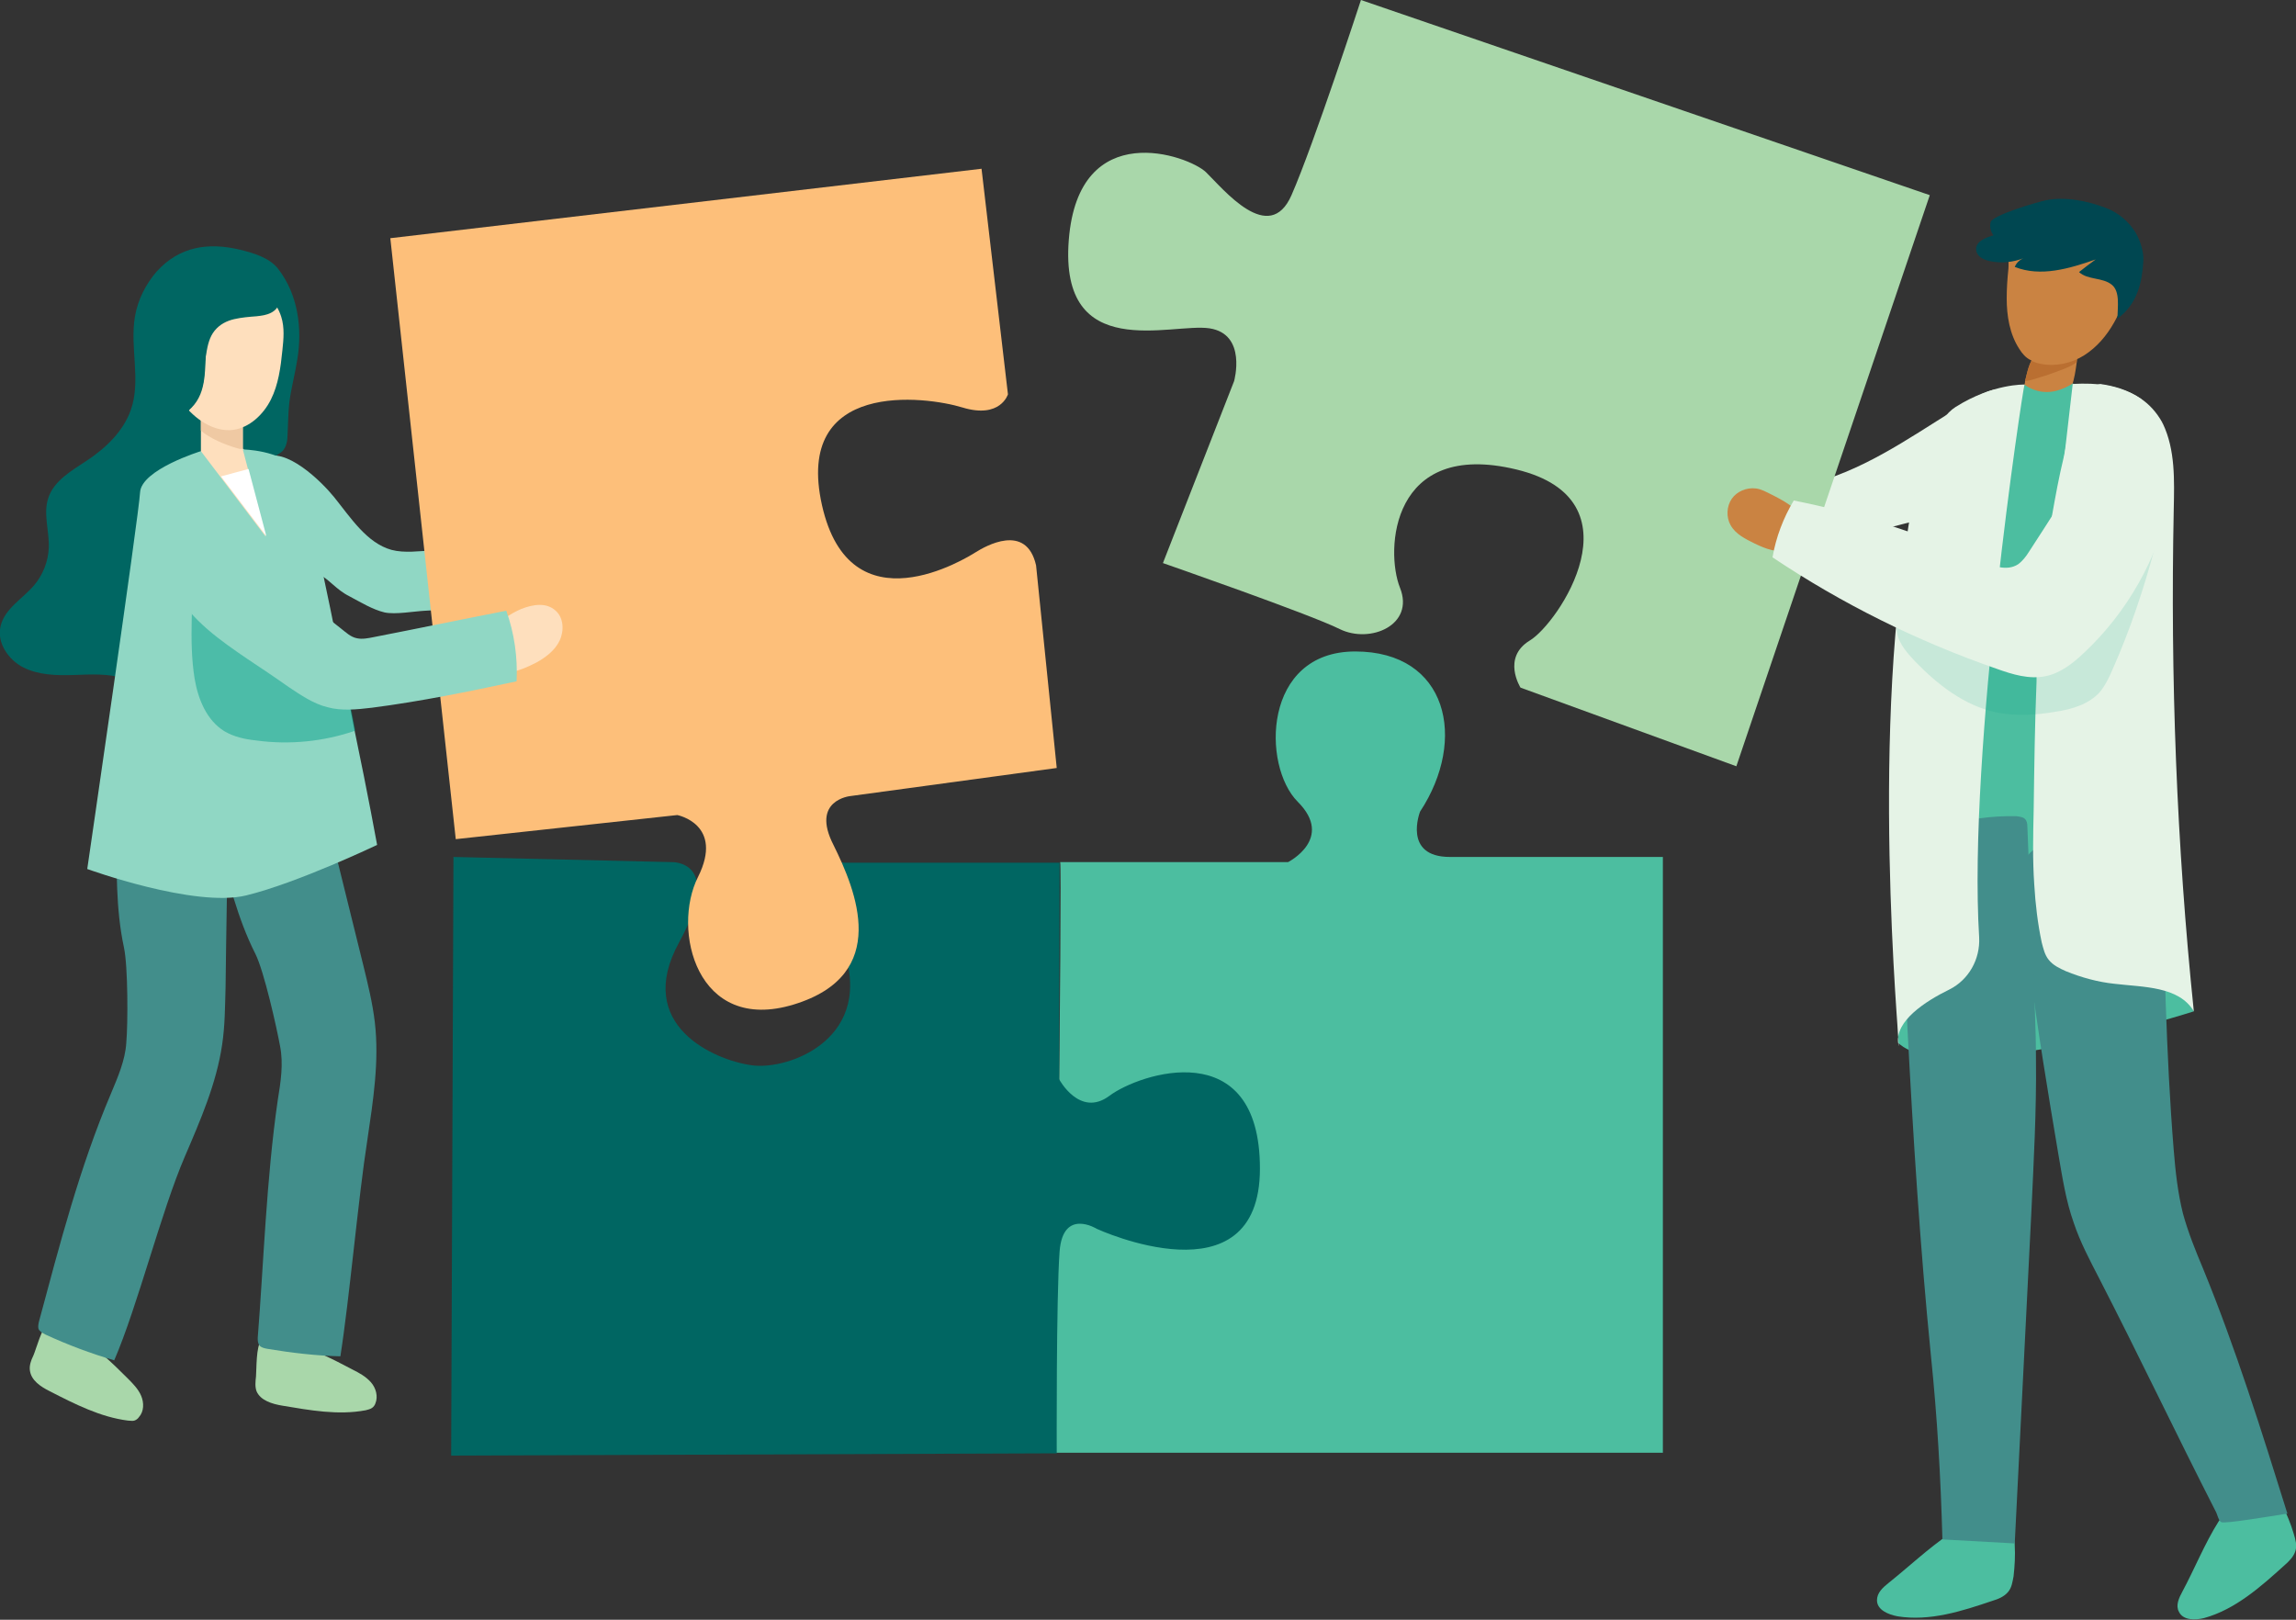 <?xml version="1.0" encoding="utf-8"?>
<!-- Generator: Adobe Illustrator 25.0.0, SVG Export Plug-In . SVG Version: 6.00 Build 0)  -->
<svg version="1.1" id="Layer_1" xmlns="http://www.w3.org/2000/svg" xmlns:xlink="http://www.w3.org/1999/xlink" x="0px" y="0px"
	 viewBox="0 0 400 282.2" style="enable-background:new 0 0 400 282.2;" xml:space="preserve">
<rect x="0" y="0" width="400" height="282.2" fill="#333333" stroke="none"/>
<style type="text/css">
	.st0{fill:#4CBEA0;}
	.st1{fill:#CA8342;}
	.st2{fill:#BA6F31;}
	.st3{fill:#004751;}
	.st4{fill:#90D7C4;}
	.st5{fill:#A9D7AA;}
	.st6{fill:#428E8B;}
	.st7{fill:#006662;}
	.st8{fill:#FEDFBD;}
	.st9{fill:#EFC9A3;}
	.st10{fill:#E5F3E6;}
	.st11{fill:#FDBF7A;}
	.st12{opacity:0.13;fill:#009D88;enable-background:new    ;}
	.st13{fill:#FFFFFF;}
	.st14{fill:none;}
	.st15{opacity:0.47;fill:#009D88;enable-background:new    ;}
</style>
<path class="st0" d="M349.2,68.1c0,0,7-2.6,13.2-1s2.3,6,2.3,6l-2.5,16.6l0.1,64.5l-23.1,0.3L338.9,87L349.2,68.1z"/>
<path class="st1" d="M361.9,61.8c0,0.1,0,0.1,0,0.2l0,0c0,0.3-0.1,0.7-0.1,1v0.1c-0.2,1.5-0.4,2.9-0.9,4.3c-0.1,0.3-0.2,0.7-0.5,0.9
	c-0.3,0.2-0.7,0.3-1.1,0.3c-0.9,0.1-1.9,0.1-2.8,0.2c-1.2,0.1-2.5,0.1-3.5-0.5c-0.1-0.1-0.3-0.2-0.4-0.3c-0.1-0.2,0-0.4,0-0.7
	c0.1-0.3,0.2-0.6,0.2-0.9l0,0c0.4-1.6,0.7-3.3,1.7-4.4c0.6-0.7,1.6-1.1,3.1-1.1c1.3,0,2.6,0.2,3.8,0.3c0.1,0,0.3,0,0.4,0.1
	C361.9,61.6,361.9,61.7,361.9,61.8z"/>
<path class="st2" d="M361.9,62c0,0.3-0.1,0.7-0.1,1v0.1c-0.9,0.7-2,1.1-3.1,1.5s-2.1,0.8-3.2,1.1c-0.9,0.3-1.8,0.6-2.7,0.7
	c0.4-1.6,0.7-3.3,1.7-4.4c0.6,0.1,1.3,0.1,1.9,0.1C358.3,62.1,360.1,62.1,361.9,62z"/>
<path class="st1" d="M349.6,52c0,3,0.5,6.2,2.2,8.8c0.5,0.8,1.1,1.5,1.9,1.9c0.6,0.4,1.3,0.6,1.9,0.7c2.5,0.5,5.3-0.1,7.5-1.5
	s3.9-3.4,5.2-5.7c2.1-3.7,3.2-8.1,2.1-12.3c-0.2-0.9-0.6-1.9-1.2-2.6c-0.7-0.8-1.7-1.3-2.7-1.8c-2.7-1.1-5.5-1.8-8.4-2.1
	c-0.9-0.1-1.7-0.1-2.5,0.1c-2.2,0.5-4.7,3-5.5,5.1c-0.4,1.3-0.1,2.9-0.2,4.2C349.7,48.7,349.6,50.3,349.6,52z"/>
<path class="st3" d="M346.8,38.7c-0.2,0.8,0,1.7,0.5,2.3c-1.5,0.4-3.3,1.2-3,2.7c0.2,1.1,1.4,1.6,2.4,1.8c1.9,0.4,4,0.2,5.8-0.5
	c-0.7,0.3-1.2,0.8-1.5,1.5c4.5,1.8,9.5,0.3,14.1-1.3c-1,0.7-2,1.5-2.9,2.2c1.5,1.4,4.1,0.9,5.7,2.2c1.5,1.2,1,3.9,1,5.9
	c3.6-2.6,4.3-6.6,4.5-10c0.1-1.6-0.5-3.5-1.3-4.9c-1.2-2-3.1-3.6-5.3-4.4c-3.1-1.2-7.1-2-10.4-1.3C354.9,35.2,347.1,37.5,346.8,38.7
	z"/>
<path class="st0" d="M352.7,67c0,0,1.5,1.3,3.9,1.3s4.5-1.5,4.5-1.5s-1,6.1-1,6.2s-6,1.3-6,1.3l-1.5-2.8l-0.5-0.9L352.7,67z"/>
<path class="st4" d="M58.2,86.6c2.9,3.6,5.7,8,10,9.2c2.3,0.6,4.8,0.2,7.2,0.1c4.2-0.3,8.4,0.2,12.5,1.4c0.4,2.3,0.6,4.6,0.7,7
	c-4.8,1.2-9.6,1.9-14.5,2.1c-2,0.1-5.2,0.7-7.1,0.3c-2.1-0.5-4.2-1.8-6.1-2.8c-2.4-1.2-3.4-2.9-5.7-4.1c-1-0.5-2-1.1-2.9-1.8
	c-0.9-0.9-1.6-2-2.2-3.1c-1.4-2.6-7.2-13.7-4.3-15.1C49.7,77.6,56.1,84,58.2,86.6z"/>
<path class="st5" d="M5.8,236.2c-0.4,0.8-0.7,1.7-0.6,2.5c0.2,1.8,1.9,2.9,3.5,3.7c4.3,2.2,8.8,4.5,13.6,5.1c0.4,0,0.8,0.1,1.1,0
	c0.3-0.1,0.6-0.3,0.8-0.6c0.9-1,0.9-2.5,0.4-3.7s-1.5-2.2-2.4-3.1c-2.7-2.7-5.5-5.4-8.8-7.4c-1-0.6-3.8-2.5-5-2
	C7.3,231.1,6.3,235.1,5.8,236.2z"/>
<path class="st5" d="M44.6,239.8c-0.1,0.9-0.2,1.8,0.1,2.6c0.7,1.6,2.7,2.2,4.5,2.5c4.8,0.8,9.7,1.7,14.5,0.8
	c0.4-0.1,0.8-0.2,1.1-0.4c0.3-0.2,0.5-0.5,0.6-0.8c0.5-1.2,0.1-2.7-0.8-3.7s-2-1.6-3.2-2.2c-3.4-1.8-6.9-3.6-10.6-4.5
	c-1.1-0.3-4.4-1.3-5.3-0.5C44.6,234.5,44.7,238.6,44.6,239.8z"/>
<path class="st6" d="M21.6,165.1c0.7,3.3,0.7,13.2,0.4,16.6c-0.2,3.1-1.5,6-2.7,8.9c-5.4,12.7-8.9,26.2-12.5,39.6
	c-0.1,0.4-0.2,0.9-0.1,1.3c0.2,0.5,0.7,0.7,1.2,1c3.9,1.8,7.9,3.3,12,4.5c4.1-9.5,8.2-26,12.3-35.5c2.7-6.3,5.5-12.7,6.5-19.5
	c0.5-3.3,0.5-6.7,0.6-10.1c0.1-9.3,0.3-18.6,0.4-27.9c0-1.7,0-3.5-1.1-4.8c-0.8-1-2.1-1.5-3.2-1.9c-2.9-1.1-5.9-2.1-9-1.8
	c-6,0.6-6.3,4.5-6.2,9.2C20.4,151.5,20.1,158.1,21.6,165.1z"/>
<path class="st6" d="M44.5,166.2c1.5,3,3.7,12.8,4.3,16.1c0.6,3.1,0.1,6.2-0.4,9.3c-2,13.7-2.5,29-3.5,41.5c0,0.4,0,0.9,0.3,1.3
	c0.3,0.4,0.9,0.5,1.4,0.6c4.2,0.7,8.5,1.2,12.7,1.3c1.6-10.2,3.1-27.5,4.7-37.7c1-6.8,2.1-13.7,1.3-20.5c-0.4-3.4-1.2-6.6-2-9.9
	c-2.2-9-4.5-18.1-6.7-27.1c-0.4-1.6-0.9-3.4-2.3-4.4c-1-0.7-2.4-0.9-3.6-1c-3.1-0.3-6.3-0.6-9.2,0.5c-5.7,2.1-5,5.9-3.7,10.4
	C39.9,153.4,41.3,159.9,44.5,166.2z"/>
<path class="st7" d="M23.5,55.2c-0.9,5.4,1.1,11-0.7,16.2c-1.3,3.7-4.3,6.6-7.6,8.8c-2.7,1.8-5.8,3.5-6.8,6.6
	c-0.9,2.7,0.2,5.7,0.1,8.6c-0.1,2.4-1,4.7-2.5,6.5c-2,2.4-5.2,4.1-5.9,7.2c-0.7,2.9,1.4,5.9,4,7.2c2.6,1.3,5.7,1.4,8.7,1.3
	s6-0.3,8.8,0.6c2.5,0.8,4.9,2.4,7.5,2c2-0.3,3.7-1.7,4.8-3.5c1-1.8,1.5-3.8,1.8-5.8c0.3-1.9,0.5-3.8,1.7-5.3c1-1.3,2.4-2.1,3.7-3.1
	c3.1-2.5,5-6.5,5-10.5c0-2.2-0.6-4.4-0.6-6.6s0.6-4.6,2.4-5.9c0.4-0.3,0.9-0.5,1.3-0.9c0.7-0.7,0.9-1.9,0.9-2.9
	c0.1-1.8,0.1-3.7,0.3-5.5c0.3-2.5,1-5,1.4-7.6c0.9-5.4,0.1-11.3-3.3-15.7c-1.5-2-4.3-2.8-6.7-3.4c-5.5-1.3-10.5-0.6-14.5,3.8
	C25.4,49.5,24,52.2,23.5,55.2z"/>
<path class="st8" d="M42.3,70.2v8.4c0,1.6-1.3,2.9-2.9,2.9H38c-1.6,0-3-1.3-3-2.9v-8.4H42.3z"/>
<path class="st9" d="M42.3,74.4v4c-2.4-0.7-4.7-1.5-6.7-2.9c-0.2-0.2-0.4-0.3-0.6-0.5v-2.3c0.6,0.3,1.6,0.9,1.9,1
	C38.7,74.2,40.5,74.3,42.3,74.4z"/>
<polygon class="st8" points="29.1,83.3 36.1,78.4 42.4,78.2 48.5,88.7 49.6,96 41.1,97.6 "/>
<path class="st0" d="M382.2,176.2c0,0-42.8,13.7-51.5,5.5l-0.2-21.9l15-14.2l21.4-1.5L382.2,176.2z"/>
<path class="st0" d="M329,275.8c-1,0.8-2,1.7-2,3c0,1.7,2,2.5,3.6,2.8c5.6,0.9,11.2-0.9,16.5-2.7c1-0.3,2-0.7,2.7-1.5s0.8-1.8,1-2.8
	c0.2-1.8,0.3-3.6,0.2-5.4c0-0.3,0-0.6-0.2-0.9c-1.7-2.6-8.7-2.6-11.1-1.1C336,269.7,332.5,273,329,275.8z"/>
<path class="st0" d="M380.2,277.3c-0.6,1.1-1.2,2.4-0.6,3.5c0.7,1.5,2.8,1.5,4.4,1.1c5.4-1.5,9.8-5.4,14-9.2
	c0.8-0.7,1.6-1.5,1.9-2.5s0-2-0.3-3c-0.5-1.7-1.2-3.4-2-5c-0.1-0.3-0.3-0.6-0.6-0.7c-2.6-1.7-9,1.2-10.5,3.6
	C384.1,268.9,382.3,273.4,380.2,277.3z"/>
<path class="st6" d="M358.6,201.1c0.7,4,1.3,8.1,2.7,12c1.1,3.3,2.8,6.5,4.4,9.6c7,13.6,13.4,27.1,20.3,40.6c0.3,0.5,0.5,1.7,1,1.9
	c0.5,0.3,8.4-1,11.5-1.5c-4.5-14.4-9-28.8-14.7-42.7c-1.3-3.1-2.6-6.3-3.5-9.6c-0.9-3.6-1.3-7.3-1.6-11c-0.7-8.6-1.1-17.1-1.4-25.7
	c-0.2-6.4-0.2-12.9-1.7-19.1c-0.5-1.9-1.1-3.8-2.4-5.3c-1-1.1-2.4-1.9-3.8-2.5c-2.9-1.3-6.1-2.3-9.3-2c-3.7,0.3-7.9,2.6-8.2,6.5
	c-0.4,5.2,1.1,11.1,1.7,16.3C355,179.6,356.8,190.4,358.6,201.1z"/>
<path class="st6" d="M338.4,268.2c3.7,0.2,8.9,0.5,12.6,0.7c1-19.3,1.9-38.5,2.9-57.8c0.4-8.8,0.9-17.6,0.8-26.4
	c0-5.5-0.3-11-0.5-16.6c-0.3-8-0.7-16-1-24.1c0-0.5-0.1-1-0.4-1.3c-0.4-0.4-0.9-0.4-1.5-0.5c-4.3-0.1-8.6,0.5-12.8,1.8
	c-4.6,1.4-6,1.9-6.2,6.6c-0.5,9.5-0.4,18.9,0,28.4c1,19.1,2.2,38.2,4.1,57.2C337.5,246.9,338.1,257.3,338.4,268.2z"/>
<path class="st10" d="M343.5,69.6c-8.3,4.9-16.2,10.9-25.4,13.9c-8.9,2.9-18.5,2.7-27.6,4.7c-0.4,0.1-0.9,0.2-1.1,0.5
	c-0.3,0.3-0.4,0.8-0.4,1.3c-0.1,3.1,1.9,6.2,4.8,7.3c1.8,0.7,3.7,0.7,5.6,0.6c7.8-0.4,15.5-2.3,23.1-4.3c4.1-1,8.1-2.1,12.2-3.1
	c1.6-0.4,3.3-0.9,4.8-1.7c2.4-1.3,4.1-3.6,5.5-5.9c2.2-3.4,4.2-7.2,4.8-11.3C350.7,66.2,346.9,67.6,343.5,69.6z"/>
<path class="st0" d="M184.7,150.2h39.7c0,0,8.1-4.1,1.7-10.5c-6.3-6.3-6.1-26.2,10-26.2s19.6,15.3,11.3,27.9c0,0-3.1,7.9,5.2,7.9
	s37.1,0,37.1,0v103.8h-106C183.8,253.1,185.1,150.6,184.7,150.2z"/>
<path class="st7" d="M184.1,253.2l-105.5,0.4L79,149.3l38,0.9c0,0,9.2-0.4,1.3,14s6.1,20.5,12.7,21.4c6.5,0.9,21.8-4.8,15.7-20.9
	s0.4-14.4,0.4-14.4h37.5l-0.1,37.7c0,0,3.6,6.8,8.8,2.9s26.2-10.9,26.2,12.7s-28.4,10.5-28.4,10.5s-5.9-3.7-6.5,3.9
	C184,226,184.1,253.2,184.1,253.2z"/>
<path class="st11" d="M79.4,146.2L68,41.5l103-12.1l4.6,39.3c0,0-1.3,4.3-7.9,2.3c-6.5-2-29.4-4.9-24.5,17s25.2,9.2,26.8,8.2
	s8.8-5.2,10.5,2.3l3.6,35.3l-36,4.9c0,0-6.9,0.7-2.9,8.5c3.9,7.9,10.1,22.6-6.9,27.8s-21.3-13.1-16.7-22.2
	c4.6-9.2-3.6-10.8-3.6-10.8L79.4,146.2z"/>
<path class="st5" d="M237.1,0l99.1,34l-33.7,99.5l-37.6-13.7c0,0-3.3-5.2,1.6-8.2c4.9-2.9,19.6-24.5-2.3-29.8s-22.9,14.1-20.3,20.6
	c2.6,6.5-5.2,9.8-10.5,7.2c-5.2-2.6-30.8-11.5-30.8-11.5L215,66.4c0,0,2.3-8.2-4.3-9.2s-26.2,6.2-24.5-15.4s20.9-14.7,23.9-11.8
	s11,12.9,14.9,4S237.1,0,237.1,0z"/>
<path class="st1" d="M314.2,90.4c-1.3-2-3.5-3.2-5.7-4.3c-0.8-0.4-1.7-0.9-2.6-1c-1.6-0.2-3.3,0.5-4.2,1.8c-0.9,1.3-1,3.2-0.2,4.6
	c0.9,1.6,2.6,2.4,4.2,3.2c1.9,0.9,4,1.8,5.9,0.9c2-0.9,2.7-3.4,3.1-5.6"/>
<path class="st10" d="M382.2,176.2c-2.6-4.4-8.8-4.2-13.8-4.8c-2.9-0.3-5.8-1.1-8.5-2.2c-1.1-0.5-2.2-1-3-2c-0.7-0.9-0.9-1.9-1.2-3
	c-0.7-3.3-1.1-6.7-1.3-10.1c-0.3-4.3-0.2-8.7-0.1-13c0.1-7.5,0.2-15,0.5-22.4c0-0.3,0-0.6,0-0.8c0.4-9.4,1.2-18.8,2.7-28.1
	c0.6-3.4,1.2-6.7,2-10c0.8-3.4,1.3-9.7,4.5-12.1c0.4-0.3,0.9-0.6,1.5-0.7c0.1,0,0.3-0.1,0.4-0.1l0,0c2.2,0.3,4.8,1,7,2.5l0,0
	c1.5,1,2.8,2.4,3.8,4.2c0,0.1,0.1,0.2,0.1,0.2c2.2,4.6,2,9.9,1.9,15C378.1,118,379.2,147.2,382.2,176.2z"/>
<path class="st10" d="M373.3,73.2c-0.4,2.7-1.5,5.4-1.5,5.4l-7.4,0.8l-0.6,0.1l-4.2,0.4l1.5-13l0,0l0,0c0.3,0,2.3-0.2,4.9,0.1l0,0
	c2.2,0.3,4.8,1,7,2.5l0,0C373.5,70.5,373.5,71.8,373.3,73.2z"/>
<path class="st10" d="M352.7,67c-0.3,0.7-9.9,64-7.9,96.3c0.2,3.8-1.8,7.4-5.2,9.1c-4.3,2.1-9.4,5.5-8.9,9.3
	c0.9,6.5-4.9-46.8,1.3-86.6c0,0,2.2-20.1,8.7-24.2S352.7,67,352.7,67z"/>
<path class="st12" d="M349.6,113.2c1.3,0.4,2.7,0.7,4,0.4c1.3-0.3,2.4-1.3,3.3-2.3c2.4-2.4,4.8-4.7,7.2-7.1c3.4-3.4,7-6.8,11.3-8.8
	c-1.9,7.2-4.3,14.3-7.3,21.1c-0.6,1.4-1.3,2.9-2.3,4.1c-1.9,2.1-4.9,3-7.7,3.4c-3.4,0.6-7,0.8-10.4,0.1c-5.5-1.2-10.1-4.8-14-8.8
	c-1.3-1.4-2.9-3.1-3.2-5.1c-0.5-3.2,2-1.9,4-1.3C339.6,110.4,344.6,111.8,349.6,113.2z"/>
<path class="st10" d="M368.4,74.7c-2,1.5-3.4,3.6-4.8,5.7c-3.4,5.2-6.7,10.5-10.1,15.7c-0.5,0.8-1.1,1.6-1.9,2.2
	c-2,1.3-4.5,0.3-6.7-0.7c-10.3-4.7-21.3-8.2-32.4-10.4c-1.8,3-3.1,6.4-3.7,9.9c12.1,8.1,25.2,14.6,39,19.4c2.8,1,5.7,1.9,8.6,1.3
	c2.5-0.5,4.7-2.2,6.6-4c7.6-7.1,12.9-16.5,15.1-26.7C379.3,81.2,376.8,68.6,368.4,74.7z"/>
<path class="st8" d="M90.8,106.1c2-0.8,4.4-1.2,6,0.3c1.4,1.2,1.5,3.5,0.7,5.2s-2.4,2.9-4,3.8c-1.7,0.9-3.5,1.6-5.3,1.9
	c-1.2,0.2-2.7,0.3-3.5-0.6C81.1,112.4,87.4,107.5,90.8,106.1z"/>
<path class="st8" d="M28.2,60.2c0.2,3.6,1.5,7.1,3.6,10c2.1,2.8,5.4,5.1,8.8,4.7c2.9-0.4,5.3-2.7,6.6-5.3c1.3-2.6,1.7-5.6,2-8.6
	c0.2-1.9,0.4-3.9-0.2-5.8c-0.9-2.9-3.4-5.1-6.2-6.3c-2.7-1.1-7.5-0.3-10.3,1.1C28.6,52,28,56.7,28.2,60.2z"/>
<path class="st4" d="M65.7,147.2c0,0-13.8,6.6-22.8,8.8s-27.7-4.6-27.7-4.6s9-61.7,9.2-65.6c0.2-4,10.6-7.2,10.6-7.2l11.3,14.9
	l-4-15.2c0,0,6.6,0.1,9.2,3.4c1.4,1.7,5.3,20.2,8.6,37.1c0.6,3,1.2,5.9,1.7,8.6C64.1,138.4,65.7,147.2,65.7,147.2z"/>
<polygon class="st13" points="38.5,83 43.3,81.7 46.4,93.4 "/>
<path class="st7" d="M35.5,51.6c-1.1,2.5-0.7,5.4-0.3,8.2S36,65.4,35,68c-1.3,3.5-4.8,5.8-5.8,9.4c-0.3,1.2-0.7,2.8-1.9,3
	c-1.2,0.2-2-1.2-2.3-2.4c-0.2-1.1-0.3-2.3-0.2-3.5c0.2-1.5,0.6-2.9,0.6-4.4c0-1.4-0.3-2.7-0.5-4.1c-0.5-3.3-0.6-6.6-0.2-9.9
	c0.3-2.3,0.9-4.7,2.2-6.7c2.9-4.5,9-6.3,14.1-4.8c2.3,0.7,2.9,3,0.2,3.2C38.7,48,36.6,49.1,35.5,51.6z"/>
<path class="st7" d="M40.2,52.9c-1,0.3-1.7,1.1-2.3,1.9c-0.6,0.9-1.1,1.8-1.4,2.8c-0.6,1.8-0.6,3.7-0.7,5.6s-0.2,3.8-0.9,5.5
	S32.8,72,31,72.4c-0.2,0.1-0.5,0.1-0.7,0c-0.4-0.1-0.7-0.6-0.8-1C29,70,28.9,68.5,28.8,67c-0.2-2.7-0.2-5.4-0.1-8.1
	c0.1-2,0.2-4,0.8-5.9c0.5-1.9,1.5-3.7,3-5.1c2.1-1.9,5.3-2.5,8-1.5c0.8,0.3,1.7,0.8,2.2,1.5c0.4,0.5,0.7,1.1,0.8,1.8
	c0.2,0.8,0.6,3-0.2,3.5C42.6,53.5,41.1,52.6,40.2,52.9z"/>
<path class="st7" d="M43.4,50.9c1.5,0.5,3.2,0.7,4.4,1.8c0.8,0.8,1.2,1.8,1.5,2.9c0.7,2.6,0.6,5.3,0.5,7.9c0.4-0.2,0.5-0.7,0.6-1.1
	c0.8-3.5,0.8-7.3-0.5-10.6c-1.1-2.7-4-6.3-7.2-6.5c-1.4-0.1-2.6,1.2-2.4,2.7C40.4,49.6,42,50.5,43.4,50.9z"/>
<path class="st14" d="M44.5,52c0.6,0.2,1.3,0,2,0c0.8,0,1.4,0.5,1.9,1.1s0.8,1.3,1.1,2c0.2-1,0.4-2,0.3-3c-0.1-1-0.6-2-1.4-2.6
	c-0.5-0.3-1.2-0.5-1.8-0.6c-1.1-0.2-2-0.1-2.6,1C43.6,50.6,43.6,51.6,44.5,52z"/>
<path class="st7" d="M48.7,52.5c-0.1,0.9-0.7,1.6-1.5,2s-1.6,0.5-2.5,0.6c-1.3,0.1-2.6,0.2-3.9,0.5c-1.3,0.3-2.5,0.9-3.4,2
	c-1.8,2.2-1.2,5.5-2.6,7.9c-0.1,0.2-0.3,0.5-0.6,0.3c-0.9-4.1-1.4-8.4-0.6-12.5c0.2-0.8,0.4-1.5,0.8-2.2c0.6-0.7,1.4-1.2,2.3-1.5
	c1.5-0.6,3.1-0.8,4.8-0.9c1.5-0.1,3.1,0,4.5,0.7C47,50,48.8,51.2,48.7,52.5z"/>
<path class="st15" d="M61.9,127.3c-5.5,1.9-11.5,2.5-17.3,1.7c-1.9-0.2-3.8-0.6-5.5-1.6c-3.1-1.9-4.6-5.6-5.2-9.2
	c-1.1-6.8-0.1-13.9-0.4-20.8c1,0.6,1.8,2.3,2.5,3.3c0.9,1.3,1.9,2.7,3,3.9c5.6,6.5,13.2,10.7,21.2,14.1
	C60.8,121.6,61.4,124.5,61.9,127.3z"/>
<path class="st4" d="M31.5,94.3c-1.4,0.8-2.2,2.5-2.3,4.1c0,1.6,0.6,3.2,1.4,4.7c2.8,5,7.8,8.5,12.5,11.7c2.4,1.6,4.8,3.2,7.2,4.9
	c2.1,1.4,4.3,2.9,6.7,3.5c2.5,0.7,5.2,0.4,7.8,0.1c8.5-1.1,16.8-2.8,25.2-4.6c0.2-4.2-0.4-8.4-1.8-12.3c-7.7,1.5-15.4,3.1-23.1,4.6
	c-1,0.2-2,0.4-2.9,0.2c-1.1-0.2-1.9-1-2.8-1.7c-4.6-3.7-9.4-7.1-14.5-10.1C41.6,97.5,35.3,92.1,31.5,94.3z"/>
</svg>
